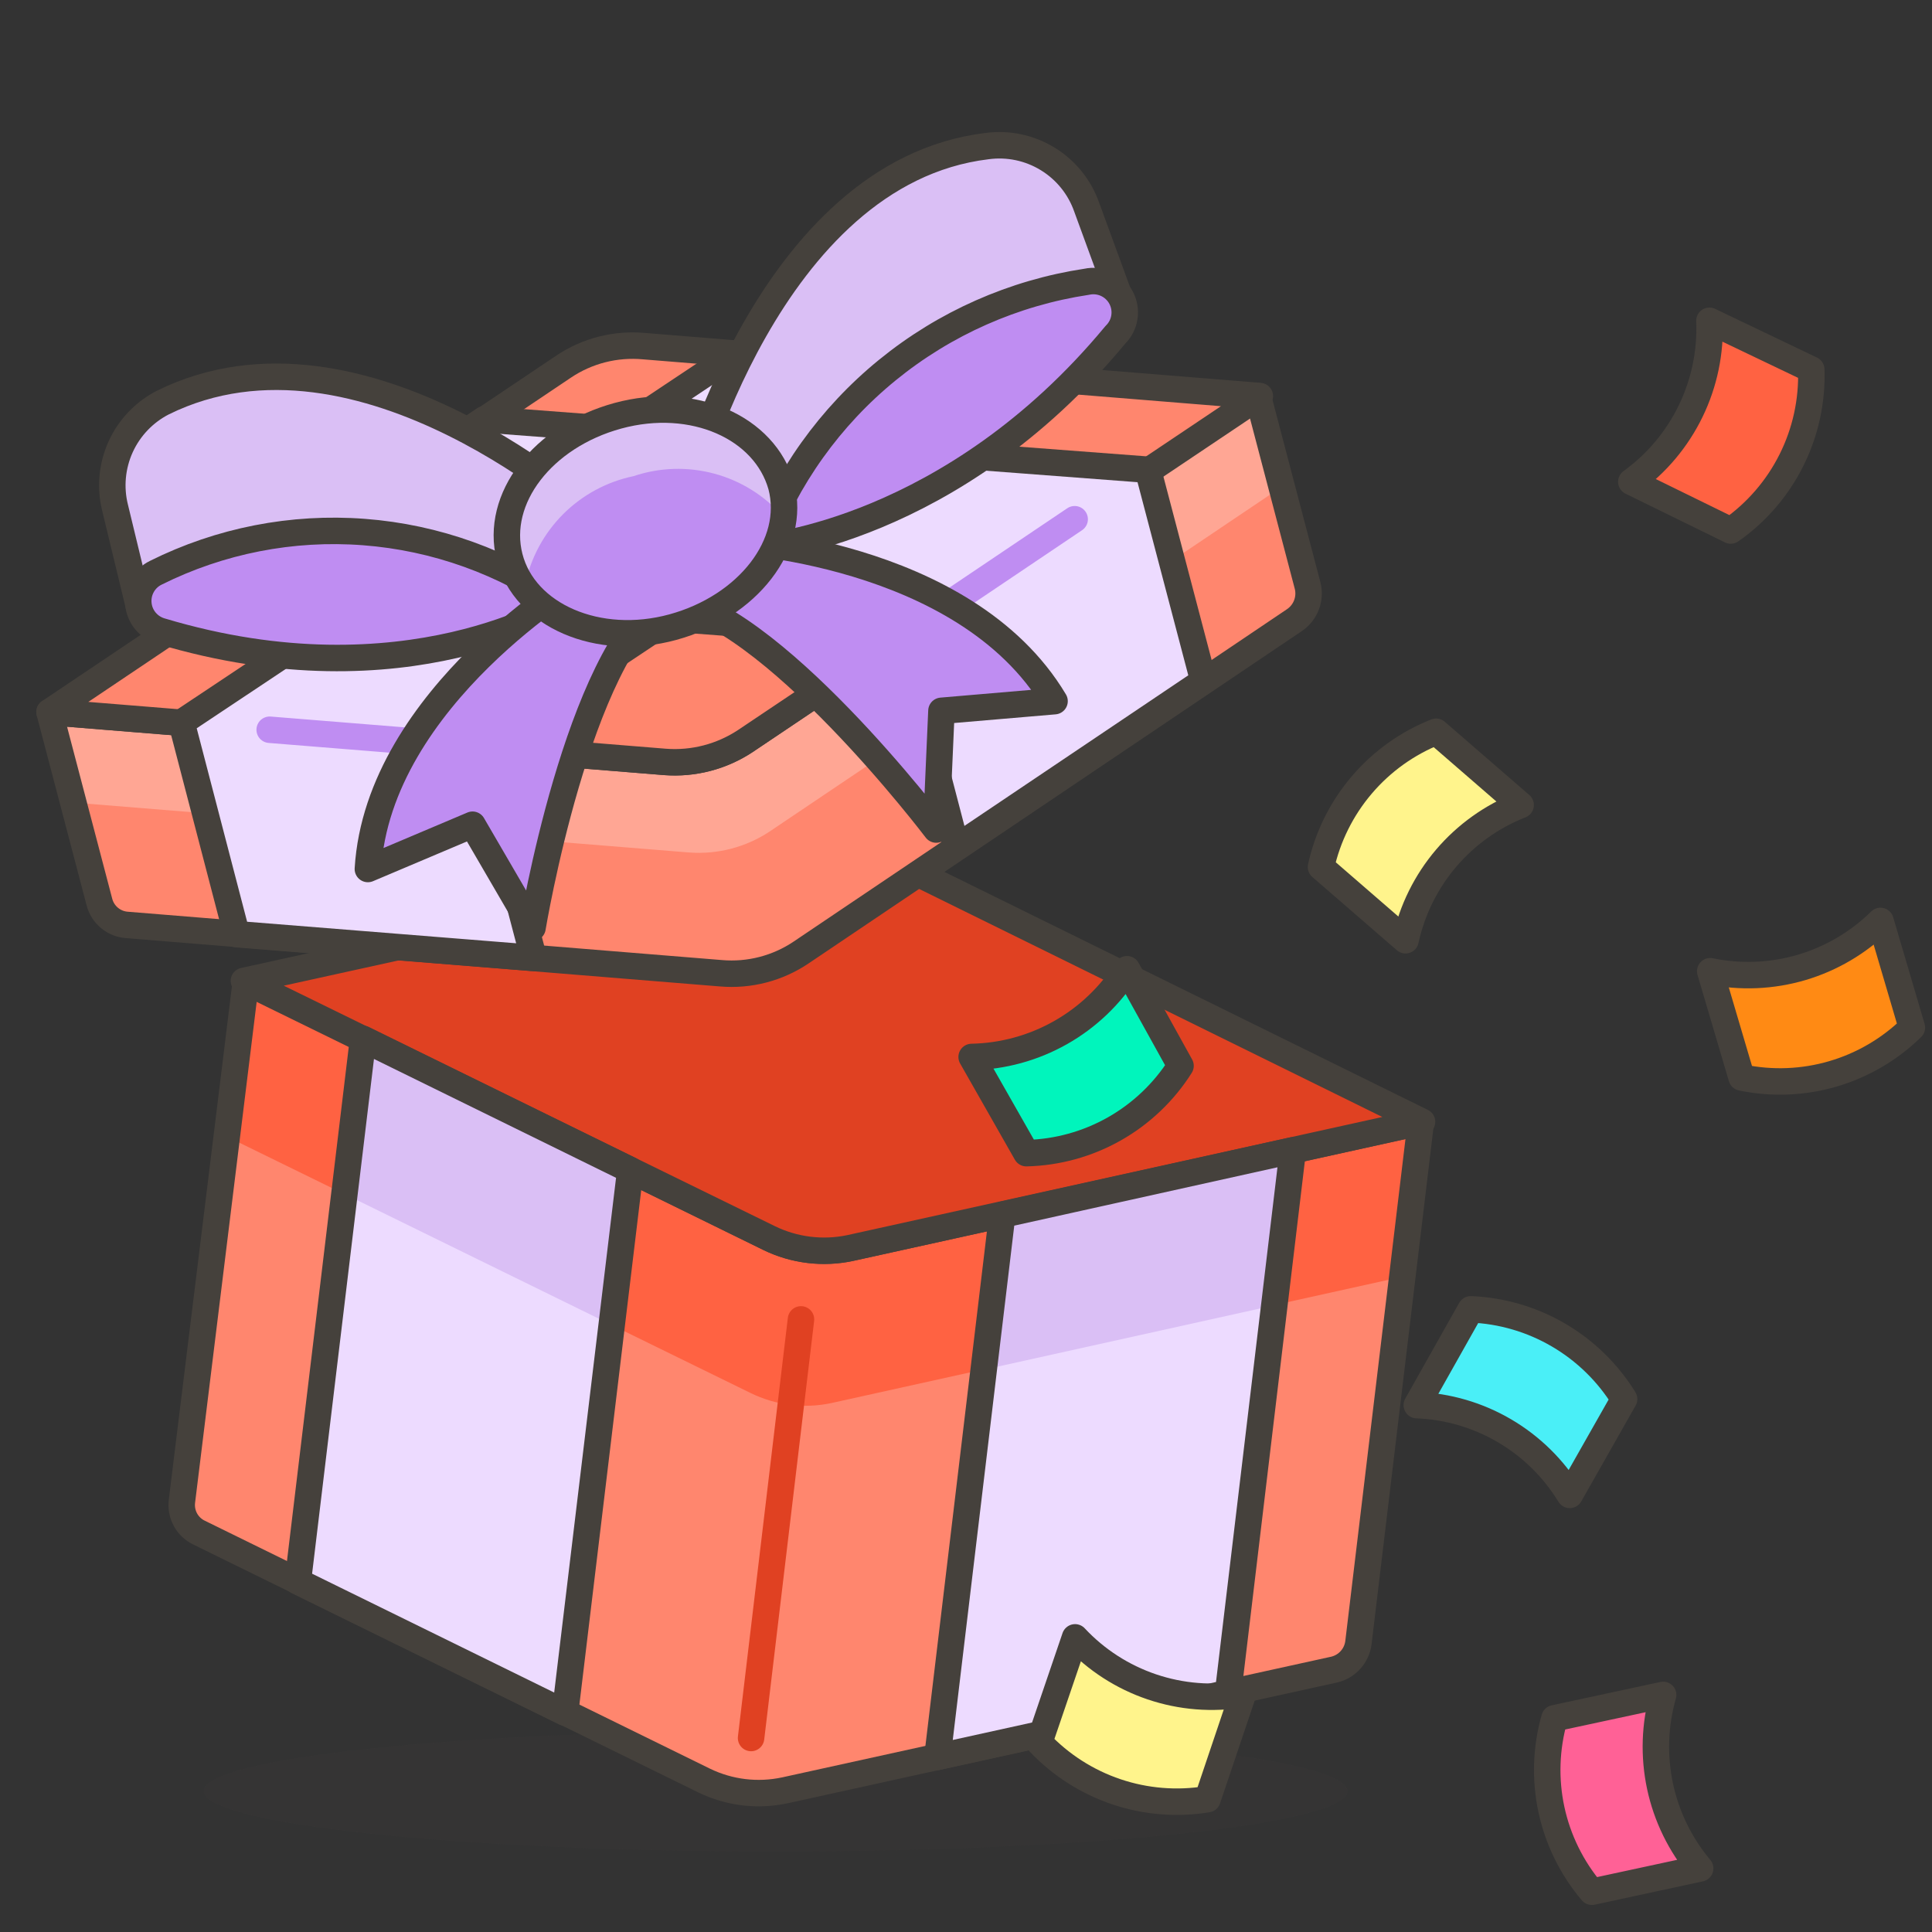 <svg width="73" height="73" viewBox="0 0 73 73" fill="none" xmlns="http://www.w3.org/2000/svg">
<rect x="0" y="0" width="73" height="73" fill="#333333" stroke="none"/>
<path opacity="0.15" d="M29.306 69.958C41.242 69.958 50.917 68.937 50.917 67.677C50.917 66.417 41.242 65.396 29.306 65.396C17.371 65.396 7.695 66.417 7.695 67.677C7.695 68.937 17.371 69.958 29.306 69.958Z" fill="#45413C"/>
<path d="M29.063 46.781L9.292 37.063L6.874 56.727C6.845 56.968 6.892 57.213 7.009 57.426C7.127 57.639 7.308 57.81 7.528 57.913L26.615 67.282C27.56 67.739 28.63 67.867 29.656 67.647L50.416 63.084C50.653 63.027 50.868 62.899 51.031 62.717C51.194 62.535 51.298 62.308 51.328 62.065L53.685 42.401L32.166 47.146C31.12 47.378 30.026 47.249 29.063 46.781Z" fill="#FF866E"/>
<path d="M32.166 47.146C31.138 47.359 30.068 47.225 29.124 46.766L9.353 37.047L8.517 42.918L28.363 52.636C29.307 53.098 30.377 53.232 31.405 53.016L52.986 48.241L53.685 42.386L32.166 47.146Z" fill="#FF6242"/>
<path d="M29.063 46.781L9.292 37.063L6.874 56.727C6.845 56.968 6.892 57.213 7.009 57.426C7.127 57.639 7.308 57.81 7.528 57.913L26.615 67.282C27.56 67.739 28.63 67.867 29.656 67.647L50.416 63.084C50.653 63.027 50.868 62.899 51.031 62.717C51.194 62.535 51.298 62.308 51.328 62.065L53.685 42.401L32.166 47.146C31.12 47.378 30.026 47.249 29.063 46.781V46.781Z" stroke="#45413C" stroke-linecap="round" stroke-linejoin="round"/>
<path d="M28.379 65.67L30.265 49.853" stroke="#E04122" stroke-linecap="round" stroke-linejoin="round"/>
<path d="M53.731 42.386L33.96 32.652C33.015 32.198 31.945 32.069 30.919 32.287L9.216 37.063L29.063 46.781C30.007 47.241 31.077 47.374 32.105 47.161L53.731 42.386Z" fill="#E04122" stroke="#45413C" stroke-linecap="round" stroke-linejoin="round"/>
<path d="M13.718 39.253L11.254 59.754L21.352 64.712L23.816 44.211L13.718 39.253Z" fill="#EDDBFF"/>
<path d="M13.718 39.253L13.003 45.108L23.117 50.066L23.816 44.211L13.718 39.253Z" fill="#DABFF5"/>
<path d="M13.718 39.253L11.254 59.754L21.352 64.712L23.816 44.211L13.718 39.253Z" stroke="#45413C" stroke-linecap="round" stroke-linejoin="round"/>
<path d="M48.849 43.465L46.401 63.966L35.42 66.384L37.869 45.899L48.849 43.465Z" fill="#EDDBFF"/>
<path d="M48.849 43.465L48.15 49.321L37.169 51.754L37.869 45.899L48.849 43.465Z" fill="#DABFF5"/>
<path d="M48.849 43.465L46.401 63.966L35.42 66.384L37.869 45.899L48.849 43.465Z" stroke="#45413C" stroke-linecap="round" stroke-linejoin="round"/>
<path d="M25.139 28.789L1.871 26.904L3.756 34.082C3.817 34.319 3.951 34.53 4.14 34.686C4.329 34.842 4.562 34.934 4.806 34.949L27.238 36.774C28.313 36.867 29.387 36.588 30.28 35.983L48.925 23.421C49.125 23.281 49.278 23.085 49.365 22.857C49.452 22.629 49.468 22.381 49.412 22.143L47.526 14.965L28.166 27.998C27.273 28.59 26.208 28.868 25.139 28.789Z" fill="#FF866E"/>
<path d="M28.166 27.998C27.268 28.593 26.198 28.872 25.124 28.789L1.871 26.904L2.768 30.325L26.037 32.211C27.11 32.292 28.18 32.014 29.078 31.42L48.439 18.387L47.541 14.965L28.166 27.998Z" fill="#FFA694"/>
<path d="M25.139 28.789L1.871 26.904L3.756 34.082C3.817 34.319 3.951 34.53 4.14 34.686C4.329 34.842 4.562 34.934 4.806 34.949L27.238 36.774C28.313 36.867 29.387 36.588 30.28 35.983L48.925 23.421C49.125 23.281 49.278 23.085 49.365 22.857C49.452 22.629 49.468 22.381 49.412 22.143L47.526 14.965L28.166 27.998C27.273 28.59 26.208 28.868 25.139 28.789V28.789Z" stroke="#45413C" stroke-linecap="round" stroke-linejoin="round"/>
<path d="M1.871 26.904L21.292 13.855C22.186 13.254 23.26 12.98 24.333 13.079L47.602 14.965L28.166 27.998C27.268 28.593 26.198 28.872 25.124 28.789L1.871 26.904Z" fill="#FF866E" stroke="#45413C" stroke-linecap="round" stroke-linejoin="round"/>
<path d="M27.801 13.353L6.859 27.299L8.943 35.298L20.166 36.196L18.067 28.212L39.009 14.265L27.801 13.353Z" fill="#EDDBFF" stroke="#45413C" stroke-linecap="round" stroke-linejoin="round"/>
<path d="M10.19 27.573L15.847 28.029" stroke="#BF8DF2" stroke-linecap="round" stroke-linejoin="round"/>
<path d="M18.296 15.847L43.374 17.748L45.473 25.733L36.135 32.014L34.051 24.029L8.973 22.128L18.296 15.847Z" fill="#EDDBFF" stroke="#45413C" stroke-linecap="round" stroke-linejoin="round"/>
<path d="M40.606 19.619L35.907 22.782" stroke="#BF8DF2" stroke-linecap="round" stroke-linejoin="round"/>
<path d="M28.744 20.683L25.945 18.691C25.945 18.691 28.987 6.524 37.291 5.521C38.09 5.412 38.901 5.583 39.589 6.005C40.276 6.426 40.796 7.071 41.062 7.832L42.37 11.406L28.744 20.683Z" fill="#DABFF5" stroke="#45413C" stroke-linecap="round" stroke-linejoin="round"/>
<path d="M28.744 20.683C28.744 20.683 35.953 20.121 42.142 12.653C42.326 12.473 42.447 12.239 42.485 11.984C42.524 11.73 42.479 11.47 42.357 11.243C42.236 11.017 42.043 10.836 41.81 10.728C41.576 10.62 41.314 10.592 41.062 10.646C38.299 11.064 35.698 12.215 33.531 13.981C31.364 15.746 29.711 18.061 28.744 20.683Z" fill="#BF8DF2" stroke="#45413C" stroke-linecap="round" stroke-linejoin="round"/>
<path d="M21.292 22.812L22.523 19.604C22.523 19.604 13.688 11.498 6.159 15.208C5.451 15.57 4.887 16.161 4.558 16.884C4.23 17.608 4.156 18.422 4.35 19.193L5.247 22.904L21.292 22.812Z" fill="#DABFF5" stroke="#45413C" stroke-linecap="round" stroke-linejoin="round"/>
<path d="M21.292 22.812C21.292 22.812 15.36 26.63 6.083 23.847C5.853 23.781 5.648 23.647 5.495 23.462C5.342 23.277 5.249 23.051 5.228 22.812C5.206 22.573 5.258 22.334 5.375 22.125C5.492 21.916 5.671 21.747 5.886 21.642C8.32 20.428 11.038 19.896 13.75 20.103C16.462 20.309 19.068 21.245 21.292 22.812Z" fill="#BF8DF2" stroke="#45413C" stroke-linecap="round" stroke-linejoin="round"/>
<path d="M22.052 21.748C22.052 21.748 14.296 26.31 13.9 32.835L17.855 31.162L20.121 35.055C20.121 35.055 21.824 24.744 25.124 22.554L22.052 21.748Z" fill="#BF8DF2" stroke="#45413C" stroke-linecap="round" stroke-linejoin="round"/>
<path d="M27.466 20.41C27.466 20.41 36.439 20.79 39.846 26.493L35.572 26.858L35.375 31.344C35.375 31.344 29.063 23.01 25.124 22.6L27.466 20.41Z" fill="#BF8DF2" stroke="#45413C" stroke-linecap="round" stroke-linejoin="round"/>
<path d="M29.519 18.357C30.097 20.562 28.257 22.919 25.428 23.695C22.6 24.47 19.816 23.254 19.254 21.048C18.691 18.843 20.501 16.486 23.345 15.71C26.189 14.935 28.896 16.151 29.519 18.357Z" fill="#BF8DF2"/>
<path d="M23.938 17.991C24.924 17.659 25.985 17.626 26.99 17.897C27.994 18.167 28.895 18.73 29.58 19.512C29.656 19.11 29.656 18.698 29.58 18.296C29.002 16.09 26.234 14.904 23.406 15.649C20.577 16.395 18.737 18.782 19.315 20.988C19.418 21.379 19.599 21.746 19.847 22.067C20.059 21.064 20.559 20.144 21.285 19.42C22.012 18.696 22.934 18.2 23.938 17.991Z" fill="#DABFF5"/>
<path d="M29.519 18.357C30.097 20.562 28.257 22.919 25.428 23.695C22.6 24.47 19.816 23.254 19.254 21.048C18.691 18.843 20.501 16.486 23.345 15.71C26.189 14.935 28.896 16.151 29.519 18.357Z" stroke="#45413C" stroke-linecap="round" stroke-linejoin="round"/>
<path d="M44.606 40.272C43.982 41.259 43.124 42.077 42.108 42.653C41.092 43.229 39.949 43.544 38.781 43.572L36.713 39.937C37.889 39.914 39.042 39.599 40.067 39.02C41.091 38.442 41.956 37.617 42.583 36.622L44.606 40.272Z" fill="#00F5BC" stroke="#45413C" stroke-linecap="round" stroke-linejoin="round"/>
<path d="M68.438 13.961C68.477 15.148 68.22 16.326 67.688 17.389C67.157 18.451 66.369 19.364 65.396 20.045L61.639 18.204C62.596 17.514 63.366 16.596 63.881 15.534C64.396 14.473 64.64 13.3 64.59 12.121L68.438 13.961Z" fill="#FF6242" stroke="#45413C" stroke-linecap="round" stroke-linejoin="round"/>
<path d="M60.149 71.479C59.393 70.587 58.868 69.522 58.621 68.379C58.375 67.236 58.414 66.049 58.735 64.924L62.841 64.042C62.52 65.166 62.481 66.351 62.724 67.494C62.968 68.637 63.489 69.702 64.24 70.597L60.149 71.479Z" fill="#FF6196" stroke="#45413C" stroke-linecap="round" stroke-linejoin="round"/>
<path d="M72.24 38.827C71.405 39.645 70.381 40.246 69.259 40.575C68.137 40.904 66.951 40.951 65.806 40.713L64.62 36.698C65.766 36.934 66.953 36.884 68.075 36.553C69.197 36.221 70.22 35.618 71.053 34.797L72.24 38.827Z" fill="#FF8A14" stroke="#45413C" stroke-linecap="round" stroke-linejoin="round"/>
<path d="M55.571 49.473C56.741 49.52 57.881 49.854 58.891 50.446C59.902 51.037 60.751 51.868 61.366 52.864L59.312 56.484C58.704 55.486 57.857 54.654 56.849 54.062C55.841 53.47 54.702 53.137 53.533 53.092L55.571 49.473Z" fill="#4AEFF7" stroke="#45413C" stroke-linecap="round" stroke-linejoin="round"/>
<path d="M45.625 67.981C44.471 68.171 43.288 68.075 42.179 67.701C41.071 67.327 40.071 66.687 39.268 65.837L40.621 61.867C41.419 62.721 42.416 63.364 43.523 63.738C44.629 64.112 45.811 64.206 46.963 64.012L45.625 67.981Z" fill="#FFF48C" stroke="#45413C" stroke-linecap="round" stroke-linejoin="round"/>
<path d="M49.914 32.759C50.165 31.616 50.693 30.553 51.452 29.662C52.21 28.771 53.175 28.079 54.263 27.649L57.457 30.417C56.368 30.845 55.401 31.536 54.642 32.427C53.884 33.318 53.356 34.383 53.108 35.527L49.914 32.759Z" fill="#FFF48C" stroke="#45413C" stroke-linecap="round" stroke-linejoin="round"/>
</svg>
